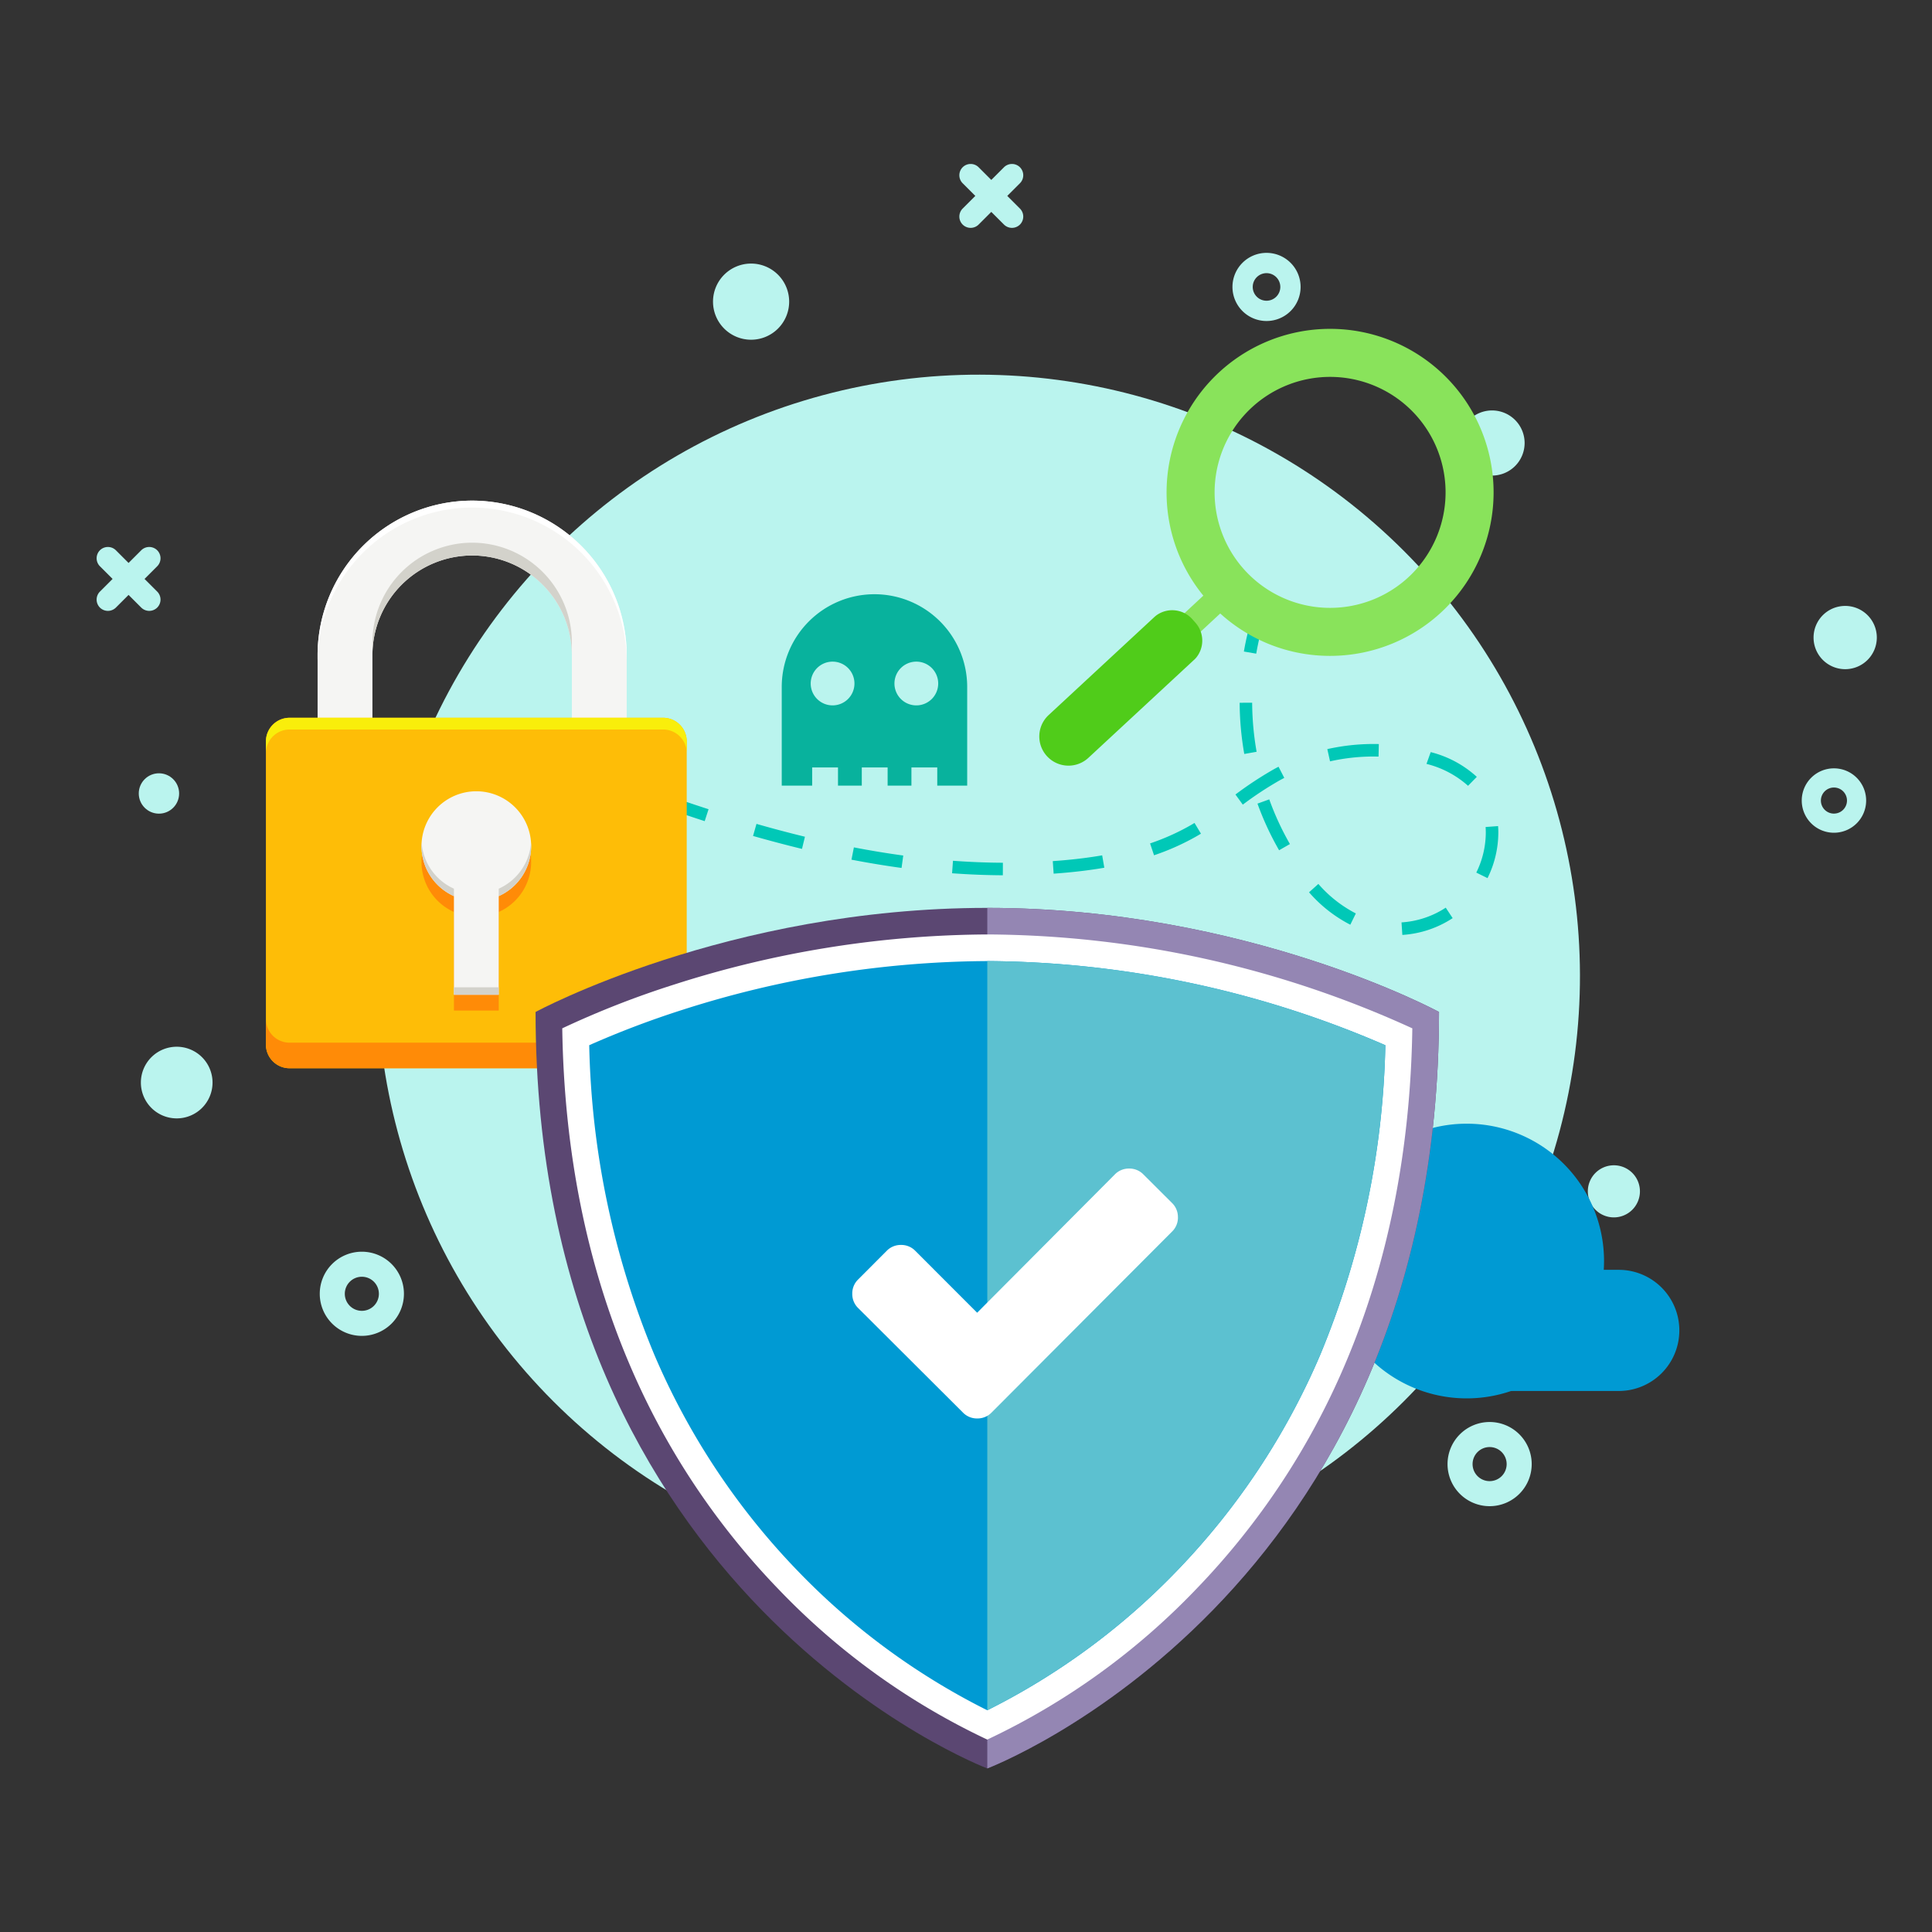 <svg xmlns="http://www.w3.org/2000/svg" id="prefix__Group_11249" width="240" height="240" data-name="Group 11249" viewBox="0 0 240 240">
    <rect x="0" y="0" width="240" height="240" fill="#333333" stroke="none"/>
    <defs>
        <style>
            .prefix__cls-2{fill:#baf4ee}.prefix__cls-3{fill:#00c8b7}.prefix__cls-4{fill:#f5f5f3}.prefix__cls-5{fill:#fff}.prefix__cls-6{fill:#d3d2cb}.prefix__cls-8{fill:#ff8b07}.prefix__cls-10{fill:#009ad3}
        </style>
    </defs>
    <path id="prefix__Rectangle_7503" d="M0 0H240V240H0z" data-name="Rectangle 7503" style="fill:none"/>
    <g id="prefix__Group_11235" data-name="Group 11235" transform="translate(12 15.601)">
        <g id="prefix__Group_11229" data-name="Group 11229">
            <g id="prefix__Group_11225" data-name="Group 11225" transform="translate(3.909)">
                <g id="prefix__Group_11214" data-name="Group 11214">
                    <circle id="prefix__Ellipse_3490" cx="74.707" cy="74.707" r="74.707" class="prefix__cls-2" data-name="Ellipse 3490" transform="rotate(-45 127.533 52.826)"/>
                </g>
            </g>
            <g id="prefix__Group_11226" data-name="Group 11226" transform="translate(0 4.768)">
                <path id="prefix__Path_8090" d="M-673.126 131.117a5.228 5.228 0 00-5.228 5.228 5.228 5.228 0 005.228 5.227 5.228 5.228 0 005.228-5.227 5.228 5.228 0 00-5.228-5.228zm0 7.344a2.116 2.116 0 01-2.117-2.116 2.117 2.117 0 012.117-2.117 2.116 2.116 0 012.116 2.117 2.115 2.115 0 01-2.116 2.116z" class="prefix__cls-2" data-name="Path 8090" transform="translate(706.076 4.006)"/>
                <path id="prefix__Path_8091" d="M-556.379 148.746a5.229 5.229 0 00-5.228 5.228 5.229 5.229 0 005.228 5.228 5.229 5.229 0 005.228-5.228 5.229 5.229 0 00-5.228-5.228zm0 7.345a2.117 2.117 0 01-2.117-2.117 2.116 2.116 0 012.117-2.116 2.115 2.115 0 012.116 2.116 2.116 2.116 0 01-2.116 2.117z" class="prefix__cls-2" data-name="Path 8091" transform="translate(729.425 7.532)"/>
                <path id="prefix__Path_8092" d="M-520.939 81.079a4 4 0 00-4 4 4 4 0 004 4 4 4 0 004-4 4 4 0 00-4-4zm0 5.623a1.62 1.62 0 01-1.621-1.62 1.62 1.62 0 011.621-1.62 1.62 1.62 0 011.62 1.62 1.62 1.62 0 01-1.62 1.618z" class="prefix__cls-2" data-name="Path 8092" transform="translate(736.758 -6.002)"/>
                <path id="prefix__Path_8093" d="M-579.639 27.717a4.232 4.232 0 00-4.232 4.232 4.232 4.232 0 004.232 4.232 4.232 4.232 0 004.232-4.232 4.232 4.232 0 00-4.232-4.232zm0 5.946a1.713 1.713 0 01-1.714-1.714 1.713 1.713 0 011.714-1.712 1.713 1.713 0 011.712 1.712 1.713 1.713 0 01-1.712 1.714z" class="prefix__cls-2" data-name="Path 8093" transform="translate(724.972 -16.674)"/>
                <path id="prefix__Path_8094" d="M-692.42 109.9a4.45 4.45 0 00-4.451 4.45 4.45 4.45 0 004.451 4.45 4.449 4.449 0 004.45-4.45 4.449 4.449 0 00-4.45-4.45z" class="prefix__cls-2" data-name="Path 8094" transform="translate(702.372 -.239)"/>
                <path id="prefix__Path_8095" d="M-543.848 122.171a3.236 3.236 0 00-3.236 3.236 3.236 3.236 0 003.236 3.236 3.236 3.236 0 003.236-3.236 3.236 3.236 0 00-3.236-3.236z" class="prefix__cls-2" data-name="Path 8095" transform="translate(732.33 2.216)"/>
                <path id="prefix__Path_8096" d="M-632.915 28.826a4.731 4.731 0 00-4.73 4.73 4.731 4.731 0 004.73 4.73 4.731 4.731 0 004.73-4.73 4.731 4.731 0 00-4.73-4.73z" class="prefix__cls-2" data-name="Path 8096" transform="translate(714.218 -16.453)"/>
                <path id="prefix__Path_8097" d="M-612.026 171.614a3.447 3.447 0 00-3.446 3.448 3.447 3.447 0 003.446 3.446 3.447 3.447 0 003.446-3.446 3.447 3.447 0 00-3.446-3.448z" class="prefix__cls-2" data-name="Path 8097" transform="translate(718.652 12.105)"/>
                <path id="prefix__Path_8098" d="M-556.324 44.03a4.047 4.047 0 00-4.046 4.046 4.047 4.047 0 004.046 4.045 4.046 4.046 0 004.045-4.045 4.046 4.046 0 00-4.045-4.046z" class="prefix__cls-2" data-name="Path 8098" transform="translate(729.673 -13.412)"/>
                <circle id="prefix__Ellipse_3491" cx="2.303" cy="2.303" r="2.303" class="prefix__cls-2" data-name="Ellipse 3491" transform="translate(27.744 62.072)"/>
                <path id="prefix__Path_8099" d="M-519.787 64.266a3.929 3.929 0 00-3.929 3.929 3.928 3.928 0 003.929 3.929 3.927 3.927 0 003.929-3.929 3.928 3.928 0 00-3.929-3.929z" class="prefix__cls-2" data-name="Path 8099" transform="translate(737.003 -9.365)"/>
                <circle id="prefix__Ellipse_3492" cx="2.507" cy="2.507" r="2.507" class="prefix__cls-2" data-name="Ellipse 3492" transform="translate(5.238 75.692)"/>
                <path id="prefix__Path_8100" d="M-606.19 22.483l1.574-1.574a1.407 1.407 0 000-1.985 1.407 1.407 0 00-1.985 0l-1.574 1.574-1.574-1.574a1.407 1.407 0 00-1.985 0 1.407 1.407 0 000 1.985l1.574 1.574-1.574 1.574a1.407 1.407 0 000 1.985 1.407 1.407 0 001.985 0l1.574-1.574 1.574 1.574a1.407 1.407 0 001.985 0 1.407 1.407 0 000-1.985z" class="prefix__cls-2" data-name="Path 8100" transform="translate(719.318 -18.515)"/>
                <path id="prefix__Path_8101" d="M-695.5 62.133l1.574-1.574a1.407 1.407 0 000-1.985 1.407 1.407 0 00-1.985 0l-1.574 1.574-1.574-1.574a1.407 1.407 0 00-1.985 0 1.409 1.409 0 000 1.985l1.574 1.574-1.574 1.574a1.409 1.409 0 000 1.985 1.409 1.409 0 001.985 0l1.574-1.574 1.574 1.574a1.409 1.409 0 001.985 0 1.407 1.407 0 000-1.985z" class="prefix__cls-2" data-name="Path 8101" transform="translate(701.456 -10.585)"/>
                <path id="prefix__Path_8102" d="M-540.907 142.149l1.333-1.333a1.193 1.193 0 000-1.681 1.193 1.193 0 00-1.681 0l-1.333 1.333-1.333-1.333a1.193 1.193 0 00-1.681 0 1.193 1.193 0 000 1.681l1.333 1.333-1.333 1.333a1.193 1.193 0 000 1.681 1.193 1.193 0 001.681 0l1.333-1.333 1.333 1.333a1.193 1.193 0 001.681 0 1.193 1.193 0 000-1.681z" class="prefix__cls-2" data-name="Path 8102" transform="translate(732.557 5.54)"/>
            </g>
        </g>
        <g id="prefix__Group_11234" data-name="Group 11234" transform="translate(60.725 62.225)">
            <path id="prefix__Path_8072" d="M1.534 3.374c.173-1 .392-2 .652-2.972L.682 0C.409 1.015.181 2.062 0 3.109z" class="prefix__cls-3" data-name="Path 8072" transform="translate(81.793)"/>
            <path id="prefix__Path_8073" d="M92.609 28.846a12.86 12.86 0 006.251-2.086l-.86-1.3a11.317 11.317 0 01-5.494 1.829zm-6.464-1.27l.688-1.4a15.657 15.657 0 01-4.656-3.665l-1.158 1.039a17.183 17.183 0 005.125 4.027zm17.046-5.785a12.848 12.848 0 001.342-5.655c0-.157 0-.316-.011-.473l-.018-.337-1.552.114.016.283c0 .14.008.277.008.413a11.291 11.291 0 01-1.181 4.966zm-60.21-.355l.007-1.556c-2.027-.01-4.114-.092-6.2-.246l-.114 1.552c2.121.155 4.242.24 6.306.25zm6.312-.2l.994-.077c1.913-.16 3.646-.376 5.3-.661l-.267-1.538c-1.608.278-3.3.488-5.164.644l-.972.073zM30.4 20.524l.21-1.542c-2-.272-4.066-.613-6.132-1.012l-.3 1.528c2.104.402 4.196.75 6.222 1.026zm31.364-1.573a30.128 30.128 0 005.1-2.258c.245-.137.487-.28.728-.425l-.8-1.333c-.227.137-.455.271-.686.4a28.632 28.632 0 01-4.836 2.143zm15.53-.62l1.35-.774a34.856 34.856 0 01-2.567-5.55l-1.464.528A36.472 36.472 0 0077.3 18.33zm-59.262-.172l.366-1.512c-1.946-.473-3.972-1.009-6.019-1.595l-.428 1.5c2.072.588 4.118 1.129 6.086 1.607zM5.945 14.712l.48-1.481Q3.457 12.27.52 11.224L0 12.69q2.956 1.051 5.945 2.022zm66.845-2.051a43.074 43.074 0 014.633-3.048l.52-.276-.713-1.384c-.185.095-.371.194-.553.294a44.96 44.96 0 00-4.8 3.156zm27.982-2.34l1.087-1.112a13.282 13.282 0 00-5.726-3.073L95.609 7.6a12.119 12.119 0 015.162 2.721zM83.627 7.283a24.735 24.735 0 015.394-.6l.631.008.037-1.556a26.375 26.375 0 00-6.4.628zm-10.653-.917l1.532-.272A36.139 36.139 0 0173.953 0L72.4.007a37.533 37.533 0 00.574 6.359z" class="prefix__cls-3" data-name="Path 8073" transform="translate(8.87 9.468)"/>
            <path id="prefix__Path_8074" d="M2.912 2.576l.553-1.454Q2.015.568.565 0L0 1.451q1.451.567 2.912 1.125z" class="prefix__cls-3" data-name="Path 8074" transform="translate(0 17.388)"/>
        </g>
        <g id="prefix__Group_11231" data-name="Group 11231" transform="translate(21.031 46.592)">
            <path id="prefix__Path_8372" d="M-2643.64-749.832h-6.81V-769.5a12.4 12.4 0 00-12.388-12.387 12.4 12.4 0 00-12.387 12.387v17.121h-6.811V-769.5a19.22 19.22 0 0119.2-19.2 19.22 19.22 0 0119.2 19.2v19.667z" class="prefix__cls-4" data-name="Path 8372" transform="translate(2688.458 788.697)"/>
            <path id="prefix__Path_8373" d="M-2662.839-788.7a19.22 19.22 0 00-19.2 19.2v.86a19.22 19.22 0 0119.2-19.2 19.22 19.22 0 0119.2 19.2v-.86a19.22 19.22 0 00-19.2-19.2z" class="prefix__cls-5" data-name="Path 8373" transform="translate(2688.458 788.697)"/>
            <path id="prefix__Path_8374" d="M-2607.185-737.912a12.4 12.4 0 00-12.388-12.388 12.4 12.4 0 00-12.388 12.388v1.588a12.4 12.4 0 0112.388-12.387 12.4 12.4 0 0112.388 12.387v-1.588z" class="prefix__cls-6" data-name="Path 8374" transform="translate(2645.193 755.522)"/>
            <path id="prefix__Path_8375" d="M-2729.243-587.455v37.655a2.939 2.939 0 002.939 2.939h46.4a2.939 2.939 0 002.938-2.939v-37.658a2.938 2.938 0 00-2.938-2.939h-46.4a2.939 2.939 0 00-2.939 2.939z" data-name="Path 8375" transform="translate(2729.243 617.367)" style="fill:#febd07"/>
            <path id="prefix__Path_8376" d="M-2577.533-495.771v12.252h-5.568v-12.252a6.807 6.807 0 01-4.028-6.212 6.812 6.812 0 016.811-6.812 6.812 6.812 0 016.811 6.812 6.807 6.807 0 01-4.026 6.212z" class="prefix__cls-8" data-name="Path 8376" transform="translate(2606.458 546.865)"/>
            <path id="prefix__Path_8377" d="M-2679.9-590.394h-46.4a2.939 2.939 0 00-2.939 2.939V-586a2.939 2.939 0 012.939-2.939h46.4a2.938 2.938 0 012.938 2.939v-1.455a2.938 2.938 0 00-2.938-2.939z" data-name="Path 8377" transform="translate(2729.243 617.367)" style="fill:#f9ee0b"/>
            <path id="prefix__Path_8378" d="M-2679.9-312.325h-46.4a2.94 2.94 0 01-2.939-2.939v3.176a2.94 2.94 0 002.939 2.939h46.4a2.939 2.939 0 002.938-2.939v-3.176a2.939 2.939 0 01-2.938 2.939z" class="prefix__cls-8" data-name="Path 8378" transform="translate(2729.243 379.658)"/>
            <path id="prefix__Path_8379" d="M-2577.533-510.241v12.251h-5.568v-12.251a6.807 6.807 0 01-4.028-6.212 6.811 6.811 0 016.811-6.812 6.811 6.811 0 016.811 6.812 6.807 6.807 0 01-4.026 6.212z" class="prefix__cls-4" data-name="Path 8379" transform="translate(2606.458 559.367)"/>
            <path id="prefix__Path_8380" d="M-2583.1-470.456a6.814 6.814 0 01-4.008-5.688c-.008.135-.02.267-.02.4a6.807 6.807 0 004.028 6.212v-.926z" class="prefix__cls-6" data-name="Path 8380" transform="translate(2606.458 518.656)"/>
            <path id="prefix__Path_8381" d="M-2516.586-470.456v.926a6.808 6.808 0 004.028-6.212c0-.136-.012-.268-.021-.4a6.812 6.812 0 01-4.007 5.688z" class="prefix__cls-6" data-name="Path 8381" transform="translate(2545.511 518.656)"/>
            <path id="prefix__Path_8382" d="M-2557.518-343.328h5.567v-.926h-5.567v.926z" class="prefix__cls-6" data-name="Path 8382" transform="translate(2580.875 404.705)"/>
        </g>
        <g id="prefix__Group_11232" data-name="Group 11232" transform="translate(153.135 123.988)">
            <path id="prefix__Path_8114" d="M-1366.375-1107.381a7.525 7.525 0 01-7.524 7.524h-20.36a7.525 7.525 0 01-7.527-7.524 7.526 7.526 0 017.527-7.526h20.36a7.526 7.526 0 017.524 7.526z" class="prefix__cls-10" data-name="Path 8114" transform="translate(1409.854 1133.061)"/>
            <path id="prefix__Path_8115" d="M-1431.186-1164.006a17.063 17.063 0 0017.062 17.062 17.063 17.063 0 0017.062-17.062 17.062 17.062 0 00-17.062-17.061 17.062 17.062 0 00-17.062 17.061z" class="prefix__cls-10" data-name="Path 8115" transform="translate(1431.186 1181.067)"/>
        </g>
        <g id="prefix__Group_11233" data-name="Group 11233" transform="translate(117.106 25.251)">
            <path id="prefix__Path_8383" d="M-1752.084-570.375a14.345 14.345 0 0014.345-14.346 14.343 14.343 0 00-14.345-14.346 14.344 14.344 0 00-14.346 14.346 14.345 14.345 0 0014.346 14.346zm-15.74-1.512a20.223 20.223 0 01-4.572-12.834 20.314 20.314 0 0120.312-20.314 20.313 20.313 0 0120.311 20.314 20.313 20.313 0 01-20.311 20.311 20.235 20.235 0 01-13.646-5.268l-2.89 2.684-2-2.3 2.793-2.6z" data-name="Path 8383" transform="translate(1788.207 605.034)" style="fill:#89e35b"/>
            <path id="prefix__Path_8384" d="M-1621.288-471.505l-13.119 12.167a3.629 3.629 0 01-5.126-.195 3.625 3.625 0 01.192-5.123l13.122-12.167q.144-.132.3-.247a3.358 3.358 0 014.5.584l.3.34a3.349 3.349 0 01.083 4.39c-.077.085-.159.17-.247.25z" data-name="Path 8384" transform="translate(1640.5 512.632)" style="fill:#50cc1a"/>
        </g>
        <g id="prefix__Group_11230" data-name="Group 11230" transform="translate(54.53 97.179)">
            <path id="prefix__Path_8366" d="M-2562.638-1159.845c-32.3 0-56.115 12.931-56.115 12.931 0 72.727 56.115 93.97 56.115 93.97s56.114-21.242 56.114-93.97c0 0-23.819-12.931-56.114-12.931z" data-name="Path 8366" transform="translate(2618.753 1159.845)" style="fill:#5b4772"/>
            <path id="prefix__Path_8367" d="M-2094.592-1146.914s-23.819-12.931-56.114-12.931v106.9s56.114-21.242 56.114-93.97z" data-name="Path 8367" transform="translate(2206.821 1159.845)" style="fill:#9486b3"/>
            <path id="prefix__Path_8368" d="M-2538.3-1032.3a87.478 87.478 0 01-25.907-18.652 91.908 91.908 0 01-18.488-27.861c-5.35-12.5-8.174-26.566-8.4-41.841a112.982 112.982 0 0113.817-5.413 129.312 129.312 0 0138.981-6.25 128.284 128.284 0 0152.8 11.664c-.23 15.274-3.055 29.342-8.4 41.84a91.873 91.873 0 01-18.488 27.861 87.447 87.447 0 01-25.915 18.652z" class="prefix__cls-5" data-name="Path 8368" transform="translate(2594.411 1135.617)"/>
            <path id="prefix__Path_8369" d="M-2513.71-1011.714a86.141 86.141 0 01-23.536-17.3 88.637 88.637 0 01-17.825-26.865 105.776 105.776 0 01-8.088-38.453 114.994 114.994 0 0111.48-4.361 125.972 125.972 0 0137.969-6.091 126 126 0 0149.45 10.455 105.814 105.814 0 01-8.087 38.45 88.652 88.652 0 01-17.827 26.865 86.133 86.133 0 01-23.536 17.3z" class="prefix__cls-10" data-name="Path 8369" transform="translate(2569.824 1111.391)"/>
            <path id="prefix__Path_8370" d="M-2150.706-1011.714a86.129 86.129 0 0023.535-17.3 88.651 88.651 0 0017.826-26.865 105.809 105.809 0 008.088-38.45 126 126 0 00-49.449-10.455v93.076z" data-name="Path 8370" transform="translate(2206.821 1111.391)" style="fill:#5cc1d0"/>
            <path id="prefix__Path_8371" d="M-2250.14-883.687a2.412 2.412 0 01-.729 1.776l-18.878 18.928-3.545 3.555a2.417 2.417 0 01-1.774.733 2.413 2.413 0 01-1.777-.728l-3.556-3.546-9.464-9.439a2.412 2.412 0 01-.732-1.774 2.41 2.41 0 01.728-1.777l3.546-3.556a2.419 2.419 0 011.774-.734 2.417 2.417 0 011.777.729l7.687 7.692 17.1-17.176a2.418 2.418 0 011.775-.734 2.42 2.42 0 011.777.729l3.556 3.546a2.418 2.418 0 01.732 1.775z" class="prefix__cls-5" data-name="Path 8371" transform="translate(2329.938 922.12)"/>
        </g>
        <path id="prefix__Path_8385" d="M-1734.858-1303.751a2.717 2.717 0 01-2.716-2.717 2.717 2.717 0 012.716-2.717 2.717 2.717 0 012.719 2.717 2.718 2.718 0 01-2.719 2.717zm-10.4 0a2.718 2.718 0 01-2.72-2.717 2.718 2.718 0 012.72-2.717 2.716 2.716 0 012.715 2.717 2.717 2.717 0 01-2.715 2.717zm5.2-13.807a11.517 11.517 0 00-11.517 11.518v12.255h3.779v-2.258h3.209v2.258h2.956v-2.258h3.209v2.258h2.957v-2.258h3.209v2.258h3.718v-12.255a11.518 11.518 0 00-11.521-11.518z" data-name="Path 8385" transform="translate(1836.686 1375.775)" style="fill:#08b29d"/>
    </g>
</svg>
